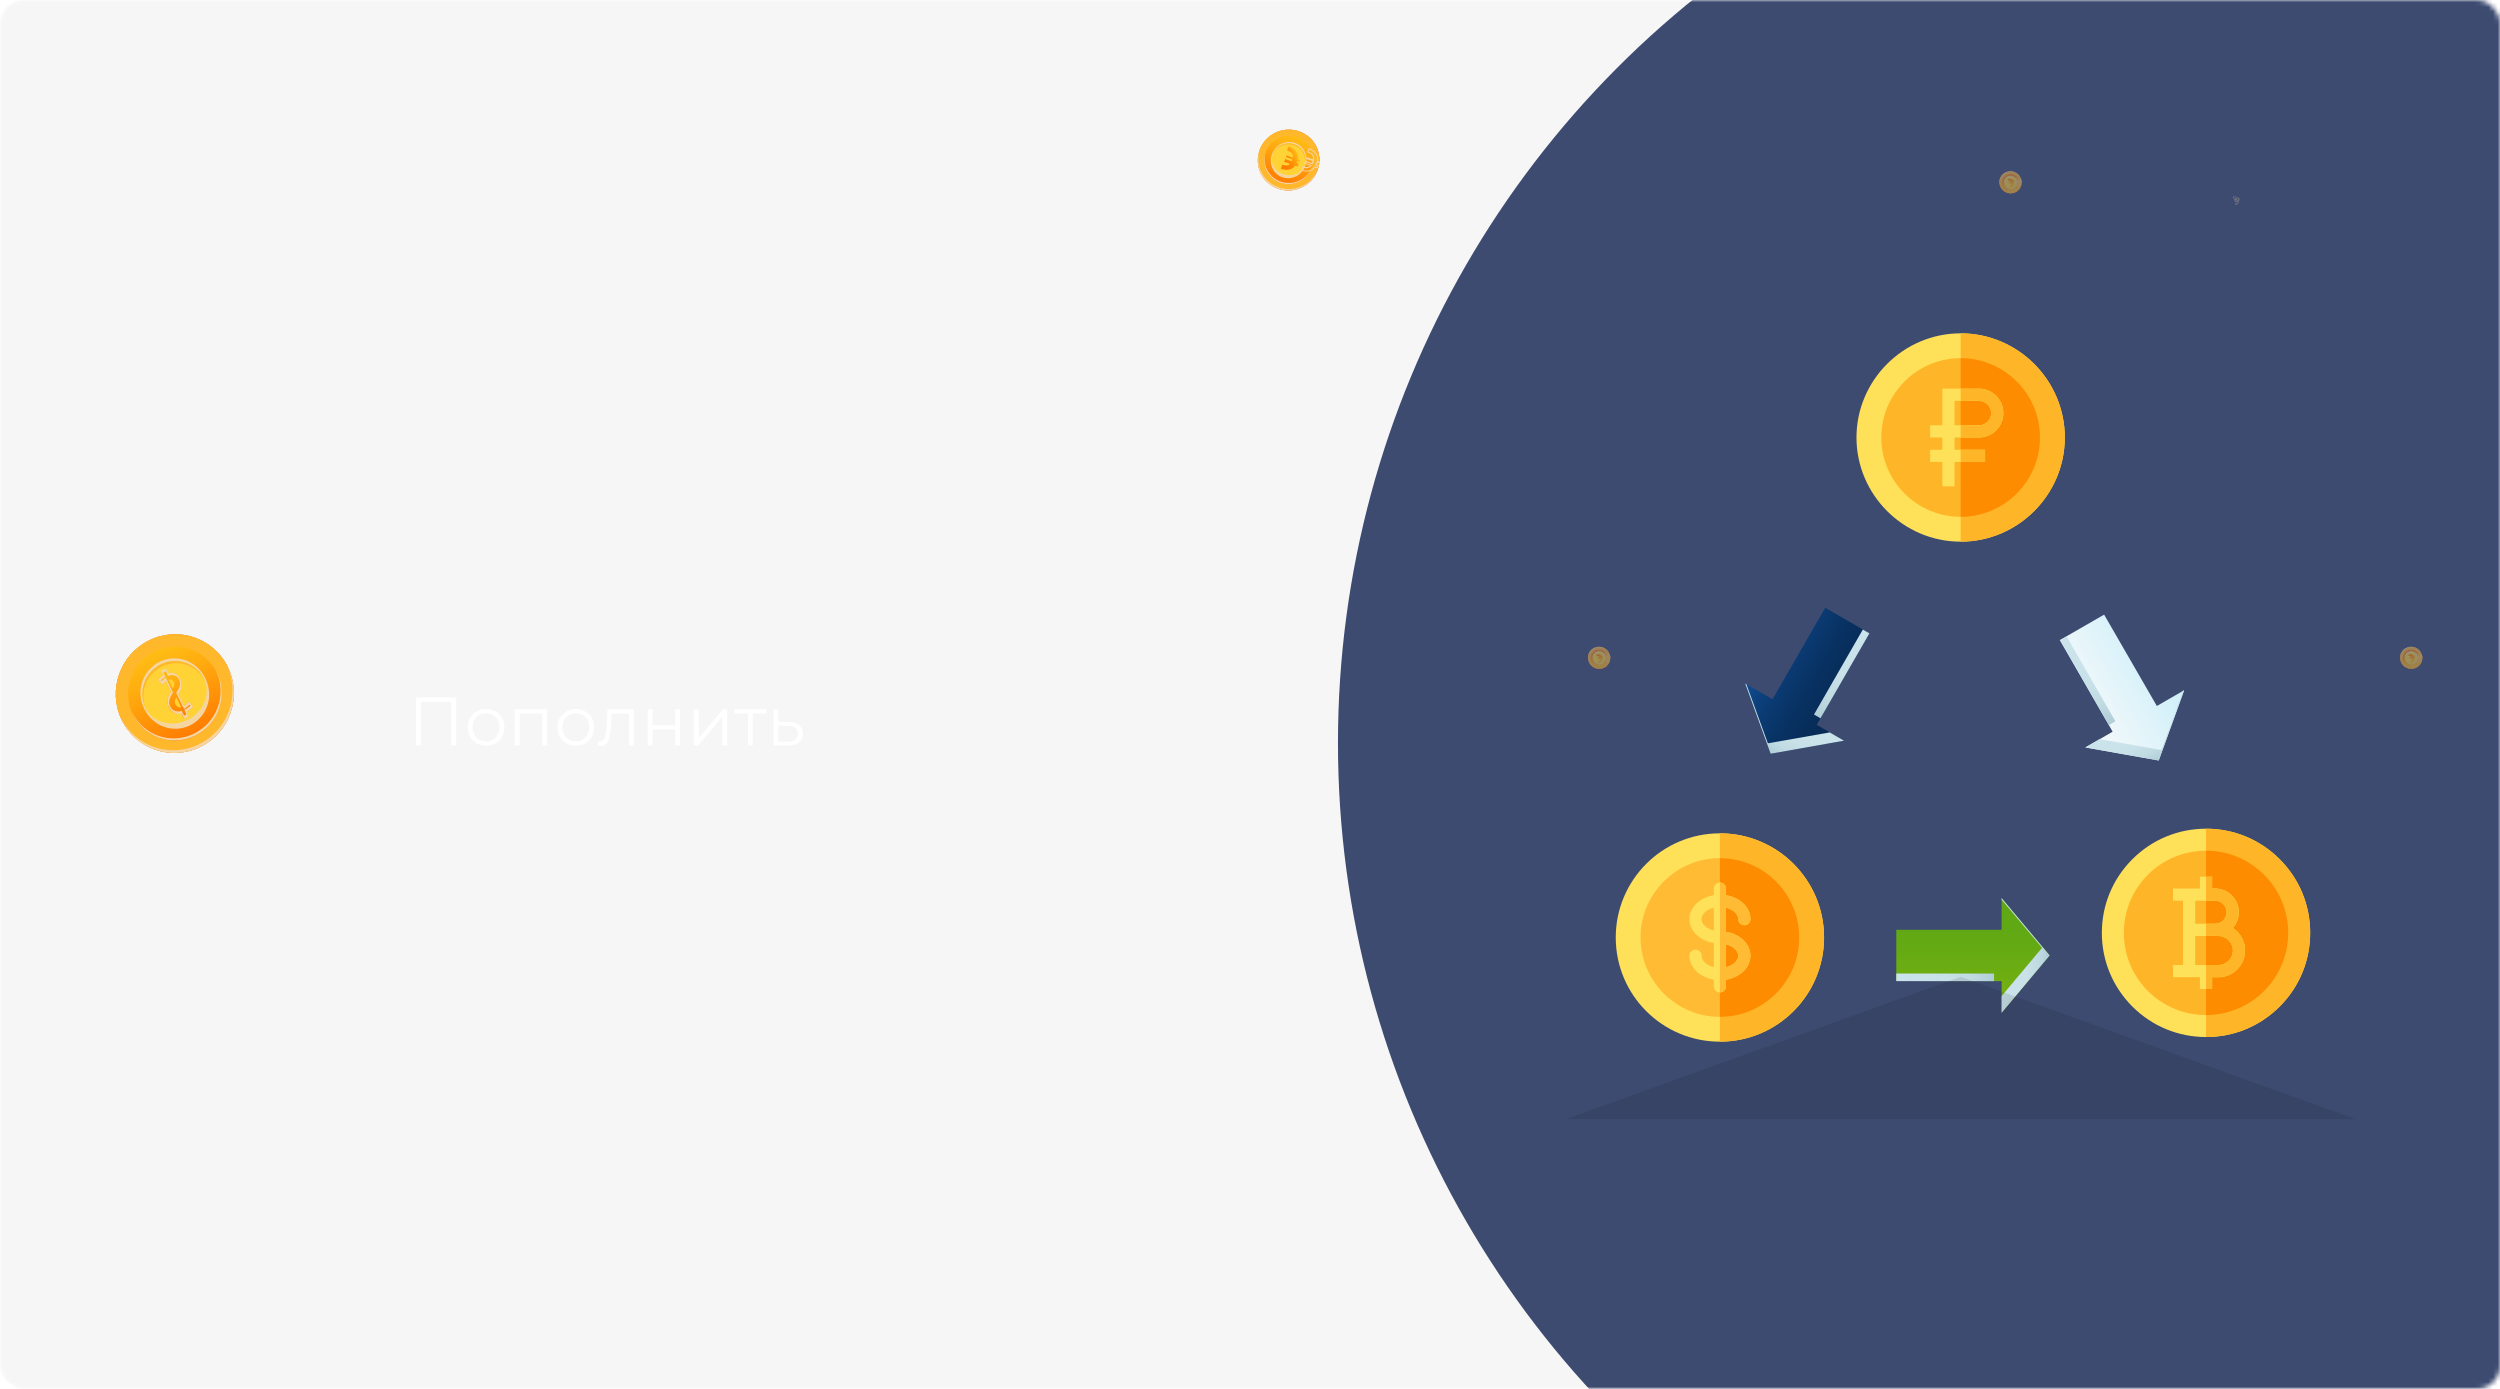 <svg width="540" height="300" viewBox="0 0 540 300" fill="none" xmlns="http://www.w3.org/2000/svg">
<mask id="mask0" mask-type="alpha" maskUnits="userSpaceOnUse" x="0" y="0" width="540" height="300">
<rect width="540" height="300" rx="5" fill="#F6F6F6"/>
</mask>
<g mask="url(#mask0)">
<rect width="540" height="300" rx="5" fill="#F6F6F6"/>
<g filter="url(#filter0_f)">
<path d="M32.221 138.317C38.565 135.186 46.193 137.835 49.244 144.169C52.319 150.527 49.631 158.21 43.287 161.317C36.943 164.448 29.315 161.823 26.264 155.465C23.213 149.107 25.877 141.424 32.221 138.317Z" fill="url(#paint0_linear)"/>
<path d="M26.264 155.465C29.315 161.823 36.943 164.448 43.287 161.317C49.631 158.21 52.319 150.552 49.244 144.169C46.193 137.835 38.565 135.186 32.221 138.317C25.877 141.424 23.213 149.107 26.264 155.465Z" fill="#FFB82B"/>
<path d="M43.02 160.739C49.268 157.681 51.931 150.215 49.098 143.905C49.147 144.001 49.219 144.073 49.244 144.17C52.319 150.528 49.631 158.21 43.287 161.317C36.943 164.448 29.315 161.823 26.264 155.465C26.216 155.369 26.191 155.248 26.143 155.152C29.291 161.317 36.773 163.822 43.02 160.739Z" fill="#F5D5A4"/>
<path d="M32.535 138.991C26.312 142.05 23.673 149.492 26.433 155.754C26.385 155.657 26.312 155.561 26.264 155.465C23.213 149.131 25.877 141.448 32.221 138.317C38.565 135.186 46.192 137.835 49.243 144.169C49.316 144.29 49.34 144.434 49.389 144.555C46.265 138.437 38.783 135.909 32.535 138.991Z" fill="#FFB82B"/>
<path d="M28.662 154.285C31.083 159.318 37.137 161.389 42.149 158.933C47.186 156.452 49.292 150.383 46.871 145.349C44.45 140.316 38.42 138.245 33.383 140.725C28.347 143.182 26.24 149.251 28.662 154.285Z" fill="url(#paint1_linear)"/>
<path d="M41.93 158.451C46.87 156.019 49.001 150.094 46.749 145.109C46.797 145.181 46.846 145.253 46.894 145.326C49.316 150.359 47.209 156.428 42.172 158.885C37.136 161.365 31.107 159.294 28.685 154.237C28.661 154.164 28.637 154.092 28.612 153.996C31.082 158.909 36.966 160.884 41.93 158.451Z" fill="#F5D5A4"/>
<path d="M41.06 156.669C43.481 155.465 45.08 153.008 45.176 150.262C45.225 149.01 44.934 147.734 44.377 146.554C42.561 142.772 38.251 141.159 34.571 142.893C30.745 144.771 29.292 149.227 31.132 153.056C32.948 156.837 37.258 158.451 40.963 156.717L41.06 156.669Z" fill="#F5D5A4"/>
<path d="M31.424 152.936C33.119 156.452 37.308 157.873 40.819 156.163C44.306 154.453 45.807 150.239 44.112 146.722C42.441 143.23 38.228 141.785 34.717 143.495C31.23 145.205 29.753 149.42 31.424 152.936Z" fill="#FFD336"/>
<path d="M31.615 153.225C31.615 153.225 31.615 153.201 31.59 153.201C33.213 156.115 37.111 157.15 40.501 155.513C43.867 153.875 45.465 150.166 44.23 147.059V147.083C45.659 150.503 44.182 154.501 40.816 156.163C37.426 157.801 33.382 156.5 31.615 153.225Z" fill="#F5D5A4"/>
<path d="M34.956 143.977C31.542 145.663 30.089 149.709 31.566 153.153C31.518 153.081 31.47 153.008 31.445 152.936C29.774 149.444 31.252 145.205 34.738 143.495C38.225 141.785 42.439 143.23 44.134 146.722C44.182 146.819 44.206 146.915 44.23 146.987C42.439 143.64 38.371 142.291 34.956 143.977Z" fill="#FFB82B"/>
<path d="M40.331 153.707C40.694 153.49 40.984 153.297 41.202 153.105C41.445 152.912 41.59 152.719 41.711 152.551L40.718 151.491C40.645 151.636 40.524 151.804 40.355 151.973C40.185 152.141 39.968 152.31 39.725 152.454L38.515 149.95C38.66 149.733 38.781 149.516 38.902 149.275C39.023 149.034 39.12 148.794 39.193 148.529C39.265 148.264 39.265 147.999 39.241 147.686C39.217 147.397 39.12 147.084 38.95 146.722C38.66 146.12 38.297 145.735 37.837 145.518C37.377 145.301 36.868 145.277 36.335 145.398L35.827 144.338L34.737 144.868L35.221 145.88C34.979 146.024 34.761 146.193 34.568 146.361C34.374 146.506 34.229 146.674 34.083 146.867L35.052 147.878C35.125 147.758 35.221 147.638 35.367 147.517C35.488 147.397 35.657 147.276 35.827 147.156L36.916 149.42C36.771 149.637 36.65 149.853 36.505 150.118C36.384 150.359 36.287 150.6 36.214 150.865C36.142 151.13 36.142 151.419 36.142 151.708C36.166 151.997 36.239 152.31 36.408 152.647C36.723 153.297 37.11 153.755 37.594 153.972C38.079 154.213 38.611 154.285 39.168 154.14L39.677 155.224L40.767 154.694L40.331 153.707ZM36.432 146.843C36.723 146.747 36.965 146.747 37.134 146.867C37.304 146.963 37.449 147.132 37.546 147.3C37.667 147.541 37.691 147.782 37.643 148.023C37.57 148.24 37.473 148.481 37.352 148.745L36.432 146.843ZM39.12 152.743C38.854 152.816 38.611 152.816 38.394 152.671C38.2 152.551 38.03 152.358 37.885 152.093C37.764 151.828 37.716 151.587 37.788 151.347C37.861 151.106 37.934 150.865 38.103 150.624L39.12 152.743Z" fill="url(#paint2_linear)"/>
<path d="M36.167 151.708C36.143 151.419 36.167 151.13 36.24 150.865C36.288 150.576 36.409 150.335 36.53 150.119C36.651 149.878 36.772 149.637 36.942 149.42L35.852 147.156C35.683 147.277 35.513 147.397 35.392 147.517C35.247 147.638 35.15 147.782 35.077 147.879L34.109 146.867C34.254 146.699 34.424 146.53 34.593 146.361C34.763 146.193 34.98 146.048 35.247 145.88L34.763 144.868L35.852 144.338L36.361 145.398C36.893 145.278 37.402 145.302 37.862 145.518C38.322 145.735 38.685 146.121 38.976 146.723C39.145 147.084 39.242 147.397 39.267 147.686C39.291 147.975 39.267 148.264 39.218 148.529C39.145 148.794 39.073 149.035 38.928 149.276C38.806 149.492 38.661 149.733 38.54 149.95L39.751 152.455C40.017 152.286 40.211 152.142 40.38 151.973C40.55 151.804 40.671 151.66 40.743 151.491L41.736 152.551C41.639 152.72 41.47 152.912 41.228 153.105C40.986 153.298 40.695 153.49 40.356 153.707L40.84 154.719L39.751 155.248L39.242 154.165C38.685 154.285 38.128 154.237 37.668 153.996C37.184 153.755 36.797 153.322 36.482 152.671C36.264 152.31 36.191 152.021 36.167 151.708ZM37.571 153.466C38.007 153.683 38.492 153.731 39 153.611L39.267 153.562L39.751 154.574L40.283 154.309L39.823 153.322L40.09 153.177C40.429 152.984 40.719 152.792 40.937 152.599C41.01 152.527 41.083 152.479 41.131 152.406L40.913 152.19C40.84 152.286 40.768 152.358 40.671 152.455C40.477 152.623 40.283 152.792 40.017 152.96L39.727 153.129L38.056 149.661C38.056 149.661 38.443 149.035 38.564 148.818C38.685 148.577 38.782 148.36 38.831 148.12C38.879 147.903 38.903 147.686 38.879 147.469C38.879 147.277 38.806 147.084 38.685 146.819C38.492 146.41 38.249 146.145 37.91 146C37.499 145.807 37.063 145.783 36.554 145.904L36.288 145.976L35.804 144.989L35.271 145.254L35.755 146.241L35.489 146.386C35.247 146.53 35.029 146.675 34.859 146.819C34.811 146.867 34.763 146.915 34.69 146.964L34.859 147.132C34.908 147.084 34.98 147.012 35.053 146.939C35.174 146.819 35.344 146.699 35.537 146.554L35.804 146.361L37.378 149.613L37.232 149.829C37.087 150.022 36.966 150.263 36.845 150.504C36.724 150.769 36.627 150.961 36.603 151.178C36.554 151.395 36.53 151.636 36.53 151.877C36.554 152.069 36.603 152.262 36.7 152.455C36.942 152.984 37.208 153.298 37.571 153.466Z" fill="#F5D5A4"/>
</g>
<g filter="url(#filter1_f)">
<path d="M280.469 28.326C283.959 29.453 285.817 33.164 284.653 36.605C283.475 40.061 279.698 41.954 276.224 40.812C272.734 39.685 270.861 35.989 272.039 32.533C273.202 29.092 276.979 27.199 280.469 28.326Z" fill="url(#paint3_linear)"/>
<path d="M272.023 32.533C270.845 35.989 272.733 39.7 276.208 40.812C279.682 41.939 283.459 40.061 284.637 36.605C285.801 33.164 283.927 29.438 280.453 28.326C276.978 27.199 273.201 29.092 272.023 32.533Z" fill="#FFB82B"/>
<path d="M276.329 40.511C279.759 41.623 283.445 39.805 284.684 36.454C284.668 36.499 284.668 36.56 284.653 36.605C283.475 40.061 279.698 41.954 276.224 40.812C272.734 39.685 270.861 35.989 272.039 32.533C272.054 32.473 272.084 32.428 272.114 32.382C271.027 35.793 272.9 39.4 276.329 40.511Z" fill="#F5D5A4"/>
<path d="M280.332 28.686C276.918 27.589 273.232 29.392 271.993 32.713C272.008 32.653 272.008 32.593 272.023 32.548C273.202 29.107 276.963 27.214 280.453 28.341C283.943 29.468 285.801 33.179 284.638 36.62C284.608 36.68 284.577 36.74 284.547 36.815C285.62 33.404 283.762 29.783 280.332 28.686Z" fill="#FFB82B"/>
<path d="M273.352 32.953C272.416 35.688 273.911 38.633 276.676 39.52C279.441 40.406 282.432 38.919 283.353 36.184C284.29 33.449 282.794 30.519 280.03 29.633C277.265 28.731 274.274 30.219 273.352 32.953Z" fill="url(#paint4_linear)"/>
<path d="M276.752 39.264C279.471 40.136 282.402 38.709 283.369 36.049C283.354 36.094 283.354 36.139 283.339 36.184C282.417 38.919 279.426 40.406 276.662 39.52C273.897 38.633 272.416 35.703 273.338 32.954C273.353 32.909 273.383 32.879 273.383 32.833C272.567 35.538 274.033 38.393 276.752 39.264Z" fill="#F5D5A4"/>
<path d="M277.069 38.303C278.413 38.738 279.878 38.393 280.921 37.401C281.389 36.95 281.752 36.379 281.978 35.748C282.673 33.69 281.661 31.541 279.682 30.865C277.582 30.189 275.422 31.316 274.712 33.404C274.017 35.463 275.029 37.611 277.023 38.288L277.069 38.303Z" fill="#F5D5A4"/>
<path d="M274.864 33.449C274.214 35.358 275.257 37.386 277.175 38.017C279.094 38.633 281.179 37.596 281.828 35.703C282.478 33.81 281.435 31.752 279.517 31.135C277.583 30.504 275.498 31.541 274.864 33.449Z" fill="#FFD336"/>
<path d="M274.819 33.63V33.615C274.365 35.283 275.438 37.071 277.281 37.672C279.124 38.273 281.058 37.476 281.723 35.869V35.884C280.998 37.672 279.018 38.618 277.16 38.017C275.317 37.416 274.29 35.478 274.819 33.63Z" fill="#F5D5A4"/>
<path d="M279.411 31.391C277.537 30.79 275.528 31.767 274.818 33.57C274.833 33.525 274.833 33.495 274.848 33.45C275.498 31.556 277.567 30.52 279.501 31.136C281.42 31.752 282.462 33.81 281.813 35.703C281.797 35.748 281.767 35.794 281.752 35.839C282.311 33.96 281.299 31.992 279.411 31.391Z" fill="#FFB82B"/>
<path d="M278.021 32.518L278.323 31.631C279.819 32.142 280.559 33.104 280.348 34.411L280.801 34.561L280.665 34.952L280.242 34.817C280.227 34.877 280.212 34.937 280.196 34.982C280.166 35.072 280.136 35.147 280.106 35.222L280.529 35.358L280.317 35.974L279.773 35.793C279.094 36.695 277.961 36.905 276.661 36.455L276.964 35.568C277.734 35.824 278.278 35.778 278.656 35.403L277.387 34.967L277.598 34.351L279.018 34.832C279.048 34.757 279.079 34.681 279.124 34.591C279.139 34.531 279.169 34.471 279.184 34.426L277.749 33.93L277.87 33.555L279.26 34.035C279.366 33.284 279.003 32.848 278.021 32.518Z" fill="url(#paint5_linear)"/>
<path d="M282.359 32.886L282.661 32C284.157 32.511 284.897 33.472 284.685 34.78L285.139 34.93L285.003 35.321L284.58 35.185C284.565 35.246 284.549 35.306 284.534 35.351C284.504 35.441 284.474 35.516 284.444 35.591L284.867 35.726L284.655 36.342L284.111 36.162C283.432 37.064 282.299 37.274 280.999 36.823L281.301 35.937C282.072 36.192 282.616 36.147 282.993 35.772L281.724 35.336L281.936 34.72L283.356 35.2C283.386 35.125 283.416 35.05 283.462 34.96C283.477 34.9 283.507 34.84 283.522 34.795L282.087 34.299L282.208 33.923L283.598 34.404C283.703 33.653 283.341 33.217 282.359 32.886ZM283.824 34.434L283.794 34.705H283.779C283.779 34.705 283.688 35.005 283.673 35.065C283.643 35.14 283.613 35.215 283.583 35.291L283.507 35.471L283.296 35.441L282.072 35.02L281.996 35.215L283.401 35.696L283.145 35.952C282.737 36.358 282.193 36.448 281.437 36.237L281.271 36.703C282.419 37.034 283.356 36.808 283.93 36.042L284.036 35.922L284.519 36.087L284.58 35.877L284.142 35.726L284.232 35.501C284.262 35.426 284.293 35.351 284.323 35.276L284.414 34.945L284.534 34.96L284.429 34.93L284.474 34.735C284.701 33.352 283.734 32.646 282.797 32.285L282.631 32.751C283.568 33.127 283.93 33.623 283.824 34.434Z" fill="#F5D5A4"/>
<path d="M412.359 21.887L412.661 21C414.157 21.511 414.897 22.473 414.685 23.78L415.139 23.93L415.003 24.321L414.58 24.186C414.565 24.246 414.549 24.306 414.534 24.351C414.504 24.441 414.474 24.516 414.444 24.591L414.867 24.726L414.655 25.342L414.111 25.162C413.432 26.064 412.299 26.274 410.999 25.823L411.301 24.937C412.072 25.192 412.616 25.147 412.993 24.771L411.724 24.336L411.936 23.72L413.356 24.201C413.386 24.125 413.416 24.05 413.462 23.96C413.477 23.9 413.507 23.84 413.522 23.795L412.087 23.299L412.208 22.923L413.598 23.404C413.703 22.653 413.341 22.217 412.359 21.887ZM413.824 23.434L413.794 23.705H413.779C413.779 23.705 413.688 24.005 413.673 24.065C413.643 24.14 413.613 24.215 413.583 24.291L413.507 24.471L413.296 24.441L412.072 24.02L411.996 24.215L413.401 24.696L413.145 24.952C412.737 25.358 412.193 25.448 411.437 25.237L411.271 25.703C412.419 26.034 413.356 25.808 413.93 25.042L414.036 24.922L414.519 25.087L414.58 24.877L414.142 24.726L414.232 24.501C414.262 24.426 414.293 24.351 414.323 24.276L414.414 23.945L414.534 23.96L414.429 23.93L414.474 23.735C414.701 22.352 413.734 21.646 412.797 21.285L412.631 21.751C413.568 22.127 413.93 22.623 413.824 23.434Z" fill="#F5D5A4"/>
</g>
<path d="M98.542 150.637V161H97.461V151.584H90.902V161H89.822V150.637H98.542ZM105 161.074C104.249 161.074 103.573 160.906 102.971 160.571C102.369 160.225 101.895 159.751 101.55 159.149C101.205 158.547 101.032 157.866 101.032 157.106C101.032 156.346 101.205 155.665 101.55 155.063C101.895 154.461 102.369 153.992 102.971 153.657C103.573 153.321 104.249 153.153 105 153.153C105.75 153.153 106.426 153.321 107.028 153.657C107.63 153.992 108.099 154.461 108.434 155.063C108.78 155.665 108.952 156.346 108.952 157.106C108.952 157.866 108.78 158.547 108.434 159.149C108.099 159.751 107.63 160.225 107.028 160.571C106.426 160.906 105.75 161.074 105 161.074ZM105 160.141C105.552 160.141 106.046 160.018 106.48 159.771C106.924 159.515 107.27 159.154 107.516 158.69C107.763 158.227 107.886 157.699 107.886 157.106C107.886 156.514 107.763 155.986 107.516 155.522C107.27 155.058 106.924 154.703 106.48 154.456C106.046 154.2 105.552 154.071 105 154.071C104.447 154.071 103.948 154.2 103.504 154.456C103.07 154.703 102.725 155.058 102.468 155.522C102.221 155.986 102.098 156.514 102.098 157.106C102.098 157.699 102.221 158.227 102.468 158.69C102.725 159.154 103.07 159.515 103.504 159.771C103.948 160.018 104.447 160.141 105 160.141ZM118.187 153.213V161H117.136V154.145H112.25V161H111.199V153.213H118.187ZM124.387 161.074C123.637 161.074 122.961 160.906 122.359 160.571C121.757 160.225 121.283 159.751 120.938 159.149C120.592 158.547 120.42 157.866 120.42 157.106C120.42 156.346 120.592 155.665 120.938 155.063C121.283 154.461 121.757 153.992 122.359 153.657C122.961 153.321 123.637 153.153 124.387 153.153C125.138 153.153 125.814 153.321 126.416 153.657C127.018 153.992 127.487 154.461 127.822 155.063C128.168 155.665 128.34 156.346 128.34 157.106C128.34 157.866 128.168 158.547 127.822 159.149C127.487 159.751 127.018 160.225 126.416 160.571C125.814 160.906 125.138 161.074 124.387 161.074ZM124.387 160.141C124.94 160.141 125.434 160.018 125.868 159.771C126.312 159.515 126.658 159.154 126.904 158.69C127.151 158.227 127.274 157.699 127.274 157.106C127.274 156.514 127.151 155.986 126.904 155.522C126.658 155.058 126.312 154.703 125.868 154.456C125.434 154.2 124.94 154.071 124.387 154.071C123.835 154.071 123.336 154.2 122.892 154.456C122.458 154.703 122.112 155.058 121.856 155.522C121.609 155.986 121.486 156.514 121.486 157.106C121.486 157.699 121.609 158.227 121.856 158.69C122.112 159.154 122.458 159.515 122.892 159.771C123.336 160.018 123.835 160.141 124.387 160.141ZM136.91 153.213V161H135.858V154.145H132.128L132.024 156.07C131.945 157.689 131.757 158.932 131.461 159.801C131.165 160.669 130.637 161.104 129.877 161.104C129.67 161.104 129.418 161.064 129.122 160.985L129.196 160.082C129.374 160.122 129.497 160.141 129.566 160.141C129.971 160.141 130.277 159.954 130.484 159.579C130.692 159.204 130.83 158.74 130.899 158.187C130.968 157.634 131.027 156.904 131.076 155.996L131.21 153.213H136.91ZM139.898 153.213H140.949V156.662H145.849V153.213H146.9V161H145.849V157.565H140.949V161H139.898V153.213ZM149.888 153.213H150.939V159.401L156.136 153.213H157.068V161H156.017V154.812L150.836 161H149.888V153.213ZM165.559 154.145H162.612V161H161.561V154.145H158.615V153.213H165.559V154.145ZM170.424 155.966C171.401 155.976 172.142 156.193 172.645 156.618C173.158 157.042 173.415 157.654 173.415 158.454C173.415 159.283 173.139 159.919 172.586 160.363C172.043 160.808 171.253 161.025 170.217 161.015L167.078 161V153.213H168.13V155.937L170.424 155.966ZM170.158 160.215C170.878 160.225 171.421 160.082 171.786 159.786C172.161 159.48 172.349 159.036 172.349 158.454C172.349 157.881 172.166 157.457 171.801 157.18C171.436 156.904 170.888 156.761 170.158 156.751L168.13 156.721V160.186L170.158 160.215Z" fill="white"/>
<circle cx="495.5" cy="160.5" r="206.5" fill="#3D4B71"/>
<g opacity="0.5">
<g filter="url(#filter2_f)">
<path d="M435.043 41.64C436.307 41.233 436.979 39.889 436.558 38.644C436.132 37.393 434.765 36.707 433.507 37.121C432.244 37.529 431.565 38.867 431.992 40.117C432.413 41.363 433.78 42.048 435.043 41.64Z" fill="url(#paint6_linear)"/>
<path d="M431.987 40.117C431.56 38.867 432.244 37.523 433.501 37.121C434.759 36.713 436.126 37.393 436.553 38.644C436.974 39.889 436.296 41.238 435.038 41.64C433.78 42.048 432.413 41.363 431.987 40.117Z" fill="#FFB82B"/>
<path d="M433.546 37.229C434.788 36.827 436.122 37.485 436.57 38.698C436.565 38.681 436.565 38.66 436.559 38.643C436.133 37.392 434.766 36.707 433.508 37.12C432.245 37.528 431.567 38.866 431.993 40.117C431.999 40.139 432.01 40.155 432.021 40.172C431.627 38.937 432.305 37.632 433.546 37.229Z" fill="#F5D5A4"/>
<path d="M434.994 41.51C433.758 41.907 432.424 41.254 431.975 40.052C431.981 40.074 431.981 40.096 431.986 40.112C432.413 41.358 433.774 42.043 435.038 41.635C436.301 41.227 436.973 39.884 436.552 38.638C436.541 38.617 436.53 38.595 436.519 38.568C436.908 39.802 436.235 41.113 434.994 41.51Z" fill="#FFB82B"/>
<path d="M432.468 39.965C432.129 38.975 432.671 37.909 433.671 37.588C434.672 37.267 435.755 37.806 436.088 38.796C436.427 39.786 435.886 40.846 434.885 41.167C433.885 41.493 432.802 40.955 432.468 39.965Z" fill="url(#paint7_linear)"/>
<path d="M433.699 37.681C434.683 37.365 435.744 37.882 436.094 38.845C436.088 38.828 436.088 38.812 436.083 38.796C435.749 37.806 434.666 37.267 433.666 37.588C432.665 37.909 432.129 38.97 432.463 39.965C432.468 39.981 432.479 39.992 432.479 40.009C432.184 39.03 432.714 37.996 433.699 37.681Z" fill="#F5D5A4"/>
<path d="M433.813 38.029C434.3 37.871 434.831 37.996 435.208 38.355C435.377 38.518 435.509 38.725 435.591 38.953C435.842 39.699 435.476 40.476 434.759 40.721C433.999 40.966 433.217 40.558 432.96 39.802C432.709 39.057 433.075 38.279 433.797 38.034L433.813 38.029Z" fill="#F5D5A4"/>
<path d="M433.015 39.786C432.779 39.095 433.157 38.361 433.851 38.132C434.546 37.909 435.3 38.285 435.536 38.97C435.771 39.655 435.393 40.4 434.699 40.623C433.999 40.852 433.244 40.476 433.015 39.786Z" fill="#FFD336"/>
<path d="M432.999 39.72V39.726C432.835 39.122 433.223 38.475 433.89 38.257C434.557 38.04 435.257 38.328 435.498 38.91V38.904C435.236 38.257 434.519 37.915 433.847 38.132C433.179 38.35 432.808 39.051 432.999 39.72Z" fill="#F5D5A4"/>
<path d="M434.66 40.531C433.982 40.748 433.255 40.395 432.998 39.742C433.003 39.758 433.003 39.769 433.009 39.786C433.244 40.471 433.993 40.846 434.693 40.623C435.387 40.4 435.765 39.655 435.53 38.97C435.524 38.953 435.513 38.937 435.508 38.921C435.71 39.601 435.344 40.313 434.66 40.531Z" fill="#FFB82B"/>
<path d="M434.158 40.123L434.267 40.444C434.809 40.259 435.077 39.911 435 39.438L435.164 39.383L435.115 39.242L434.962 39.291C434.956 39.269 434.951 39.247 434.945 39.231C434.934 39.198 434.923 39.171 434.913 39.144L435.066 39.095L434.989 38.872L434.792 38.937C434.546 38.611 434.136 38.535 433.666 38.698L433.775 39.019C434.054 38.926 434.251 38.943 434.388 39.078L433.928 39.236L434.005 39.459L434.519 39.285C434.53 39.312 434.541 39.34 434.557 39.372C434.563 39.394 434.573 39.416 434.579 39.432L434.059 39.611L434.103 39.748L434.606 39.573C434.645 39.845 434.513 40.003 434.158 40.123Z" fill="url(#paint8_linear)"/>
<path d="M435.728 39.989L435.838 40.31C436.379 40.125 436.647 39.777 436.57 39.304L436.734 39.25L436.685 39.108L436.532 39.157C436.527 39.136 436.521 39.114 436.516 39.097C436.505 39.065 436.494 39.038 436.483 39.011L436.636 38.962L436.559 38.739L436.363 38.804C436.116 38.477 435.706 38.401 435.236 38.565L435.345 38.885C435.624 38.793 435.821 38.809 435.958 38.945L435.499 39.103L435.575 39.326L436.089 39.152C436.1 39.179 436.111 39.206 436.127 39.239C436.133 39.261 436.144 39.282 436.149 39.299L435.63 39.478L435.674 39.614L436.177 39.44C436.215 39.712 436.084 39.87 435.728 39.989ZM436.259 39.429L436.248 39.331H436.242C436.242 39.331 436.209 39.223 436.204 39.201C436.193 39.174 436.182 39.146 436.171 39.119L436.144 39.054L436.067 39.065L435.624 39.217L435.597 39.146L436.106 38.972L436.013 38.88C435.865 38.733 435.668 38.7 435.395 38.777L435.334 38.608C435.75 38.488 436.089 38.57 436.297 38.847L436.335 38.891L436.51 38.831L436.532 38.907L436.373 38.962L436.406 39.043C436.417 39.07 436.428 39.097 436.439 39.125L436.472 39.244L436.516 39.239L436.477 39.25L436.494 39.321C436.576 39.821 436.226 40.077 435.887 40.207L435.827 40.038C436.166 39.902 436.297 39.723 436.259 39.429Z" fill="#F5D5A4"/>
<path d="M482.785 43.971L482.894 44.292C483.436 44.107 483.704 43.759 483.627 43.286L483.791 43.231L483.742 43.09L483.589 43.139C483.583 43.117 483.578 43.095 483.572 43.079C483.561 43.046 483.55 43.019 483.539 42.992L483.693 42.943L483.616 42.72L483.419 42.785C483.173 42.459 482.763 42.383 482.293 42.546L482.402 42.867C482.681 42.775 482.878 42.791 483.015 42.927L482.555 43.084L482.632 43.307L483.146 43.133C483.157 43.161 483.168 43.188 483.184 43.221C483.189 43.242 483.2 43.264 483.206 43.28L482.686 43.46L482.73 43.596L483.233 43.422C483.272 43.694 483.14 43.851 482.785 43.971ZM483.315 43.411L483.304 43.313H483.299C483.299 43.313 483.266 43.204 483.261 43.182C483.25 43.155 483.239 43.128 483.228 43.101L483.2 43.035L483.124 43.046L482.681 43.199L482.654 43.128L483.162 42.954L483.069 42.861C482.922 42.715 482.725 42.682 482.451 42.758L482.391 42.59C482.807 42.47 483.146 42.551 483.354 42.829L483.392 42.872L483.567 42.812L483.589 42.889L483.43 42.943L483.463 43.025C483.474 43.052 483.485 43.079 483.496 43.106L483.529 43.226L483.572 43.221L483.534 43.231L483.55 43.302C483.632 43.802 483.282 44.058 482.943 44.189L482.883 44.02C483.222 43.884 483.354 43.705 483.315 43.411Z" fill="#F5D5A4"/>
</g>
<g filter="url(#filter3_f)">
<path d="M521.594 144.348C522.857 143.94 523.53 142.597 523.109 141.352C522.682 140.101 521.315 139.415 520.058 139.829C518.794 140.237 518.116 141.575 518.543 142.825C518.964 144.071 520.331 144.756 521.594 144.348Z" fill="url(#paint9_linear)"/>
<path d="M518.537 142.825C518.111 141.575 518.795 140.231 520.052 139.829C521.31 139.421 522.677 140.101 523.104 141.352C523.525 142.597 522.847 143.946 521.589 144.348C520.331 144.756 518.964 144.071 518.537 142.825Z" fill="#FFB82B"/>
<path d="M520.097 139.937C521.338 139.535 522.673 140.193 523.121 141.406C523.116 141.389 523.116 141.368 523.11 141.351C522.684 140.1 521.317 139.415 520.059 139.829C518.796 140.236 518.117 141.574 518.544 142.825C518.549 142.847 518.56 142.863 518.571 142.88C518.178 141.645 518.856 140.34 520.097 139.937Z" fill="#F5D5A4"/>
<path d="M521.545 144.218C520.309 144.615 518.974 143.962 518.526 142.76C518.531 142.782 518.531 142.804 518.537 142.82C518.963 144.066 520.325 144.751 521.588 144.343C522.852 143.935 523.524 142.592 523.103 141.346C523.092 141.324 523.081 141.303 523.07 141.275C523.459 142.51 522.786 143.821 521.545 144.218Z" fill="#FFB82B"/>
<path d="M519.019 142.673C518.68 141.683 519.221 140.617 520.222 140.296C521.223 139.975 522.306 140.514 522.639 141.504C522.978 142.494 522.437 143.554 521.436 143.875C520.435 144.201 519.353 143.663 519.019 142.673Z" fill="url(#paint10_linear)"/>
<path d="M520.249 140.389C521.234 140.073 522.295 140.59 522.645 141.553C522.639 141.536 522.639 141.52 522.634 141.504C522.3 140.514 521.217 139.975 520.217 140.296C519.216 140.617 518.68 141.678 519.014 142.673C519.019 142.689 519.03 142.7 519.03 142.717C518.735 141.738 519.265 140.704 520.249 140.389Z" fill="#F5D5A4"/>
<path d="M520.364 140.737C520.851 140.579 521.381 140.704 521.759 141.063C521.928 141.226 522.059 141.433 522.141 141.662C522.393 142.407 522.027 143.184 521.31 143.429C520.55 143.674 519.768 143.266 519.511 142.51C519.26 141.765 519.626 140.987 520.348 140.742L520.364 140.737Z" fill="#F5D5A4"/>
<path d="M519.565 142.494C519.33 141.803 519.708 141.069 520.402 140.84C521.097 140.617 521.851 140.993 522.086 141.678C522.321 142.363 521.944 143.108 521.25 143.331C520.55 143.56 519.795 143.185 519.565 142.494Z" fill="#FFD336"/>
<path d="M519.55 142.428V142.434C519.386 141.83 519.774 141.183 520.441 140.965C521.108 140.748 521.808 141.036 522.049 141.618V141.612C521.786 140.965 521.07 140.623 520.397 140.84C519.73 141.058 519.358 141.759 519.55 142.428Z" fill="#F5D5A4"/>
<path d="M521.211 143.239C520.533 143.456 519.806 143.103 519.549 142.45C519.554 142.466 519.554 142.477 519.559 142.494C519.795 143.179 520.544 143.554 521.244 143.331C521.938 143.108 522.316 142.363 522.08 141.678C522.075 141.662 522.064 141.645 522.059 141.629C522.261 142.309 521.895 143.021 521.211 143.239Z" fill="#FFB82B"/>
<path d="M520.709 142.831L520.818 143.152C521.359 142.967 521.627 142.619 521.551 142.145L521.715 142.091L521.666 141.95L521.513 141.999C521.507 141.977 521.502 141.955 521.496 141.939C521.485 141.906 521.474 141.879 521.463 141.852L521.616 141.803L521.54 141.58L521.343 141.645C521.097 141.319 520.687 141.243 520.216 141.406L520.326 141.727C520.605 141.634 520.802 141.65 520.938 141.786L520.479 141.944L520.556 142.167L521.07 141.993C521.081 142.02 521.091 142.048 521.108 142.08C521.113 142.102 521.124 142.124 521.13 142.14L520.61 142.319L520.654 142.455L521.157 142.281C521.195 142.553 521.064 142.711 520.709 142.831Z" fill="url(#paint11_linear)"/>
<path d="M522.279 142.697L522.388 143.018C522.93 142.833 523.198 142.485 523.121 142.012L523.285 141.958L523.236 141.816L523.083 141.865C523.077 141.844 523.072 141.822 523.066 141.805C523.055 141.773 523.045 141.746 523.034 141.718L523.187 141.67L523.11 141.447L522.913 141.512C522.667 141.185 522.257 141.109 521.787 141.272L521.896 141.593C522.175 141.501 522.372 141.517 522.509 141.653L522.049 141.811L522.126 142.034L522.64 141.86C522.651 141.887 522.662 141.914 522.678 141.947C522.684 141.969 522.695 141.99 522.7 142.007L522.181 142.186L522.224 142.322L522.727 142.148C522.766 142.42 522.634 142.578 522.279 142.697ZM522.809 142.137L522.798 142.039H522.793C522.793 142.039 522.76 141.931 522.755 141.909C522.744 141.882 522.733 141.854 522.722 141.827L522.695 141.762L522.618 141.773L522.175 141.925L522.148 141.854L522.656 141.68L522.563 141.588C522.416 141.441 522.219 141.408 521.945 141.485L521.885 141.316C522.301 141.196 522.64 141.278 522.848 141.555L522.886 141.599L523.061 141.539L523.083 141.615L522.924 141.67L522.957 141.751C522.968 141.778 522.979 141.805 522.99 141.833L523.023 141.952L523.066 141.947L523.028 141.958L523.045 142.028C523.127 142.529 522.777 142.784 522.438 142.915L522.377 142.746C522.716 142.61 522.848 142.431 522.809 142.137Z" fill="#F5D5A4"/>
</g>
<g filter="url(#filter4_f)">
<path d="M346.184 144.348C347.447 143.94 348.12 142.597 347.699 141.352C347.272 140.101 345.905 139.415 344.647 139.829C343.384 140.237 342.706 141.575 343.133 142.825C343.554 144.071 344.921 144.756 346.184 144.348Z" fill="url(#paint12_linear)"/>
<path d="M343.127 142.825C342.701 141.575 343.384 140.231 344.642 139.829C345.9 139.421 347.267 140.101 347.693 141.352C348.115 142.597 347.436 143.946 346.179 144.348C344.921 144.756 343.554 144.071 343.127 142.825Z" fill="#FFB82B"/>
<path d="M344.687 139.937C345.928 139.535 347.263 140.193 347.711 141.406C347.705 141.389 347.705 141.368 347.7 141.351C347.273 140.1 345.906 139.415 344.649 139.829C343.385 140.236 342.707 141.574 343.134 142.825C343.139 142.847 343.15 142.863 343.161 142.88C342.767 141.645 343.446 140.34 344.687 139.937Z" fill="#F5D5A4"/>
<path d="M346.134 144.218C344.899 144.615 343.564 143.962 343.116 142.76C343.121 142.782 343.121 142.804 343.127 142.82C343.553 144.066 344.915 144.751 346.178 144.343C347.441 143.935 348.114 142.592 347.693 141.346C347.682 141.324 347.671 141.303 347.66 141.275C348.048 142.51 347.376 143.821 346.134 144.218Z" fill="#FFB82B"/>
<path d="M343.609 142.673C343.27 141.683 343.811 140.617 344.812 140.296C345.813 139.975 346.895 140.514 347.229 141.504C347.568 142.494 347.027 143.554 346.026 143.875C345.025 144.201 343.942 143.663 343.609 142.673Z" fill="url(#paint13_linear)"/>
<path d="M344.839 140.389C345.824 140.073 346.884 140.59 347.234 141.553C347.229 141.536 347.229 141.52 347.223 141.504C346.89 140.514 345.807 139.975 344.806 140.296C343.806 140.617 343.27 141.678 343.603 142.673C343.609 142.689 343.62 142.7 343.62 142.717C343.324 141.738 343.855 140.704 344.839 140.389Z" fill="#F5D5A4"/>
<path d="M344.954 140.737C345.441 140.579 345.971 140.704 346.349 141.063C346.518 141.226 346.649 141.433 346.731 141.662C346.983 142.407 346.616 143.184 345.9 143.429C345.14 143.674 344.358 143.266 344.101 142.51C343.849 141.765 344.216 140.987 344.938 140.742L344.954 140.737Z" fill="#F5D5A4"/>
<path d="M344.155 142.494C343.92 141.803 344.297 141.069 344.992 140.84C345.686 140.617 346.441 140.993 346.676 141.678C346.911 142.363 346.534 143.108 345.839 143.331C345.14 143.56 344.385 143.185 344.155 142.494Z" fill="#FFD336"/>
<path d="M344.14 142.428V142.434C343.976 141.83 344.364 141.183 345.031 140.965C345.698 140.748 346.398 141.036 346.639 141.618V141.612C346.376 140.965 345.66 140.623 344.987 140.84C344.32 141.058 343.948 141.759 344.14 142.428Z" fill="#F5D5A4"/>
<path d="M345.801 143.239C345.123 143.456 344.395 143.103 344.138 142.45C344.144 142.466 344.144 142.477 344.149 142.494C344.384 143.179 345.134 143.554 345.834 143.331C346.528 143.108 346.905 142.363 346.67 141.678C346.665 141.662 346.654 141.645 346.648 141.629C346.851 142.309 346.484 143.021 345.801 143.239Z" fill="#FFB82B"/>
<path d="M345.298 142.831L345.408 143.152C345.949 142.967 346.217 142.619 346.141 142.145L346.305 142.091L346.255 141.95L346.102 141.999C346.097 141.977 346.091 141.955 346.086 141.939C346.075 141.906 346.064 141.879 346.053 141.852L346.206 141.803L346.13 141.58L345.933 141.645C345.687 141.319 345.277 141.243 344.806 141.406L344.916 141.727C345.195 141.634 345.391 141.65 345.528 141.786L345.069 141.944L345.145 142.167L345.659 141.993C345.67 142.02 345.681 142.048 345.698 142.08C345.703 142.102 345.714 142.124 345.72 142.14L345.2 142.319L345.244 142.455L345.747 142.281C345.785 142.553 345.654 142.711 345.298 142.831Z" fill="url(#paint14_linear)"/>
<path d="M346.869 142.697L346.978 143.018C347.52 142.833 347.788 142.485 347.711 142.012L347.875 141.958L347.826 141.816L347.673 141.865C347.667 141.844 347.662 141.822 347.656 141.805C347.645 141.773 347.634 141.746 347.623 141.718L347.777 141.67L347.7 141.447L347.503 141.512C347.257 141.185 346.847 141.109 346.377 141.272L346.486 141.593C346.765 141.501 346.962 141.517 347.098 141.653L346.639 141.811L346.716 142.034L347.23 141.86C347.241 141.887 347.252 141.914 347.268 141.947C347.273 141.969 347.284 141.99 347.29 142.007L346.77 142.186L346.814 142.322L347.317 142.148C347.356 142.42 347.224 142.578 346.869 142.697ZM347.399 142.137L347.388 142.039H347.383C347.383 142.039 347.35 141.931 347.345 141.909C347.334 141.882 347.323 141.854 347.312 141.827L347.284 141.762L347.208 141.773L346.765 141.925L346.738 141.854L347.246 141.68L347.153 141.588C347.006 141.441 346.809 141.408 346.535 141.485L346.475 141.316C346.891 141.196 347.23 141.278 347.438 141.555L347.476 141.599L347.651 141.539L347.673 141.615L347.514 141.67L347.547 141.751C347.558 141.778 347.569 141.805 347.58 141.833L347.613 141.952L347.656 141.947L347.618 141.958L347.634 142.028C347.716 142.529 347.366 142.784 347.027 142.915L346.967 142.746C347.306 142.61 347.438 142.431 347.399 142.137Z" fill="#F5D5A4"/>
<path d="M393.925 146.679L394.035 147C394.576 146.815 394.844 146.467 394.768 145.994L394.932 145.939L394.882 145.798L394.729 145.847C394.724 145.825 394.718 145.803 394.713 145.787C394.702 145.755 394.691 145.727 394.68 145.7L394.833 145.651L394.757 145.428L394.56 145.493C394.314 145.167 393.904 145.091 393.433 145.254L393.543 145.575C393.822 145.483 394.018 145.499 394.155 145.635L393.696 145.793L393.772 146.016L394.286 145.842C394.297 145.869 394.308 145.896 394.325 145.929C394.33 145.95 394.341 145.972 394.347 145.988L393.827 146.168L393.871 146.304L394.374 146.13C394.412 146.402 394.281 146.56 393.925 146.679ZM394.456 146.119L394.445 146.021H394.439C394.439 146.021 394.407 145.912 394.401 145.891C394.39 145.863 394.379 145.836 394.368 145.809L394.341 145.744L394.264 145.755L393.822 145.907L393.794 145.836L394.303 145.662L394.21 145.57C394.062 145.423 393.865 145.39 393.592 145.466L393.532 145.298C393.947 145.178 394.286 145.26 394.494 145.537L394.532 145.581L394.707 145.521L394.729 145.597L394.571 145.651L394.604 145.733C394.614 145.76 394.625 145.787 394.636 145.814L394.669 145.934L394.713 145.929L394.675 145.939L394.691 146.01C394.773 146.511 394.423 146.766 394.084 146.897L394.024 146.728C394.363 146.592 394.494 146.413 394.456 146.119Z" fill="#F5D5A4"/>
</g>
</g>
</g>
<g clip-path="url(#clip0)">
<path d="M371.5 225C383.926 225 394 214.926 394 202.5C394 190.074 383.926 180 371.5 180C359.074 180 349 190.074 349 202.5C349 214.926 359.074 225 371.5 225Z" fill="#FEE158"/>
<path d="M394 202.5C394 190.093 383.907 180 371.5 180V225C383.907 225 394 214.907 394 202.5Z" fill="#FFB528"/>
<path d="M371.5 219.639C362.05 219.639 354.361 211.95 354.361 202.5C354.361 193.05 362.05 185.361 371.5 185.361C380.95 185.361 388.639 193.05 388.639 202.5C388.639 211.95 380.95 219.639 371.5 219.639Z" fill="#FFBB33"/>
<path d="M388.639 202.5C388.639 193.05 380.95 185.361 371.5 185.361V219.639C380.95 219.639 388.639 211.95 388.639 202.5Z" fill="#FE8C01"/>
<path d="M372.818 201.276V196.063C374.335 196.435 375.455 197.411 375.455 198.532C375.455 199.261 376.045 199.85 376.773 199.85C377.502 199.85 378.092 199.261 378.092 198.532C378.092 195.985 375.824 193.855 372.818 193.365V191.94C372.818 191.212 372.229 190.622 371.5 190.622C370.771 190.622 370.182 191.212 370.182 191.94V193.365C367.176 193.855 364.908 195.985 364.908 198.532C364.908 201.079 367.176 203.209 370.182 203.699V208.911C368.665 208.539 367.545 207.564 367.545 206.442C367.545 205.714 366.955 205.124 366.227 205.124C365.498 205.124 364.908 205.714 364.908 206.442C364.908 208.99 367.176 211.119 370.182 211.609V213.047C370.182 213.776 370.771 214.365 371.5 214.365C372.229 214.365 372.818 213.776 372.818 213.047V211.609C375.824 211.119 378.092 208.99 378.092 206.442C378.092 203.895 375.824 201.765 372.818 201.276ZM367.545 198.532C367.545 197.411 368.665 196.435 370.182 196.063V201.001C368.665 200.629 367.545 199.653 367.545 198.532ZM372.818 208.911V203.973C374.335 204.345 375.455 205.321 375.455 206.442C375.455 207.564 374.335 208.539 372.818 208.911Z" fill="#FEE158"/>
<path d="M372.818 213.047V211.609C375.824 211.119 378.092 208.99 378.092 206.442C378.092 203.895 375.824 201.765 372.818 201.276V196.063C374.335 196.435 375.455 197.411 375.455 198.532C375.455 199.261 376.045 199.85 376.773 199.85C377.502 199.85 378.092 199.261 378.092 198.532C378.092 195.985 375.824 193.855 372.818 193.365V191.94C372.818 191.212 372.229 190.622 371.5 190.622V214.365C372.229 214.365 372.818 213.776 372.818 213.047ZM372.818 203.973C374.335 204.345 375.455 205.321 375.455 206.442C375.455 207.564 374.335 208.539 372.818 208.911V203.973Z" fill="#FFBB33"/>
<path d="M499 201.5C499 207.51 496.659 213.16 492.41 217.41C488.16 221.659 482.51 224 476.5 224C470.49 224 464.84 221.659 460.59 217.41C456.341 213.16 454 207.51 454 201.5C454 195.49 456.341 189.84 460.59 185.59C464.84 181.341 470.49 179 476.5 179C482.51 179 488.16 181.341 492.41 185.59C496.659 189.84 499 195.49 499 201.5Z" fill="#FEE158"/>
<path d="M499 201.5C499 207.51 496.659 213.16 492.41 217.41C488.16 221.659 482.51 224 476.5 224V179C482.51 179 488.16 181.341 492.41 185.59C496.659 189.84 499 195.49 499 201.5Z" fill="#FFB528"/>
<path d="M476.5 219.254C486.305 219.254 494.254 211.305 494.254 201.5C494.254 191.695 486.305 183.746 476.5 183.746C466.695 183.746 458.746 191.695 458.746 201.5C458.746 211.305 466.695 219.254 476.5 219.254Z" fill="#FFB528"/>
<path d="M494.254 201.5C494.254 211.289 486.289 219.254 476.5 219.254V183.746C486.289 183.746 494.254 191.711 494.254 201.5Z" fill="#FE8C01"/>
<path d="M483.245 201.226C482.95 200.93 482.628 200.672 482.286 200.451C483.094 199.544 483.587 198.351 483.587 197.043C483.587 195.679 483.053 194.392 482.083 193.423C481.113 192.453 479.827 191.918 478.462 191.918H477.818V189.371H475.181V191.918H469.377V194.555H471.53V208.445H469.377V211.082H475.181V213.629H477.818V211.082H479.165C482.35 211.082 484.941 208.491 484.941 205.307C484.941 203.768 484.339 202.319 483.245 201.226ZM474.167 194.555H478.462C479.123 194.555 479.746 194.815 480.218 195.287C480.69 195.759 480.95 196.383 480.95 197.043C480.95 198.402 479.856 199.509 478.503 199.53H474.167V194.555ZM479.165 208.445H474.167V202.169L476.5 202.168L479.165 202.167C479.999 202.167 480.786 202.495 481.381 203.091C481.976 203.686 482.304 204.472 482.304 205.307C482.304 207.037 480.896 208.445 479.165 208.445Z" fill="#FEE158"/>
<path d="M484.941 205.307C484.941 208.491 482.35 211.082 479.166 211.082H477.818V213.629H476.5V208.445H479.166C480.896 208.445 482.304 207.037 482.304 205.307C482.304 204.472 481.976 203.686 481.381 203.091C480.786 202.495 479.999 202.167 479.166 202.167L476.5 202.168V199.53H478.503C479.857 199.509 480.951 198.402 480.951 197.043C480.951 196.383 480.691 195.759 480.219 195.287C479.747 194.815 479.124 194.555 478.463 194.555H476.5V189.371H477.818V191.918H478.463C479.828 191.918 481.113 192.453 482.084 193.423C483.053 194.392 483.588 195.679 483.588 197.043C483.588 198.351 483.094 199.544 482.287 200.451C482.629 200.672 482.95 200.93 483.246 201.226C484.339 202.319 484.941 203.768 484.941 205.307Z" fill="#FFB528"/>
<path d="M423.5 117C435.866 117 446 106.866 446 94.5C446 82.134 435.866 72 423.5 72C411.134 72 401 82.134 401 94.5C401 106.866 411.134 117 423.5 117Z" fill="#FEE158"/>
<path d="M423.5 117V72C435.866 72 446 82.134 446 94.5C446 106.866 435.866 117 423.5 117Z" fill="#FFB528"/>
<path d="M423.5 77.361C414.06 77.361 406.361 85.06 406.361 94.5C406.361 103.939 414.06 111.639 423.5 111.639C432.94 111.639 440.639 103.939 440.639 94.5C440.639 85.06 432.94 77.361 423.5 77.361Z" fill="#FFB528"/>
<path d="M440.639 94.5C440.639 103.939 432.94 111.639 423.5 111.639V77.361C432.94 77.361 440.639 85.06 440.639 94.5Z" fill="#FE8C01"/>
<path d="M427.455 94.5C430.355 94.5 432.729 92.127 432.729 89.227C432.729 86.326 430.355 83.953 427.455 83.953H419.545V91.863H416.908V94.5H419.545V97.137H416.908V99.773H419.545V105.047H422.182V99.773H428.773V97.137H422.182V94.5H427.455ZM422.182 86.59H427.455C428.905 86.59 430.092 87.776 430.092 89.227C430.092 90.677 428.905 91.863 427.455 91.863H422.182V86.59Z" fill="#FEE158"/>
<path d="M432.729 89.227C432.729 92.127 430.355 94.5 427.455 94.5H423.5V91.863H427.455C428.905 91.863 430.092 90.677 430.092 89.227C430.092 87.776 428.905 86.59 427.455 86.59H423.5V83.953H427.455C430.355 83.953 432.729 86.326 432.729 89.227Z" fill="#FFB528"/>
<path d="M423.5 97.137H428.773V99.773H423.5V97.137Z" fill="#FFB528"/>
<path d="M398.311 159.992L382.453 162.807L376.963 147.63L382.862 151.034L394.251 131.276L403.802 136.804L392.412 156.562L398.311 159.992Z" fill="url(#paint15_linear)"/>
<path d="M391.824 154.336L402.371 135.985L403.801 136.804L393.229 155.155L391.824 154.336Z" fill="url(#paint16_linear)"/>
<path d="M376.963 147.63L377.218 147.784L381.866 160.555L395.221 158.201L398.311 159.992L382.453 162.807L376.963 147.63Z" fill="url(#paint17_linear)"/>
<path d="M450.43 161.45L466.288 164.266L471.778 149.089L465.879 152.493L454.49 132.76L444.939 138.262L456.329 158.046L450.43 161.45Z" fill="url(#paint18_linear)"/>
<path d="M456.916 155.794L446.369 137.469L444.939 138.263L455.511 156.613L456.916 155.794Z" fill="url(#paint19_linear)"/>
<path d="M471.778 149.089L471.523 149.242L466.901 162.014L453.52 159.659L450.43 161.451L466.288 164.266L471.778 149.089Z" fill="url(#paint20_linear)"/>
<path d="M432.35 218.755L442.718 206.368L432.35 194.006V200.84H409.598V211.896L432.35 211.922V218.755Z" fill="url(#paint21_linear)"/>
<path d="M430.716 210.284H409.598V211.922H430.716V210.284Z" fill="url(#paint22_linear)"/>
<path d="M432.35 194.006V194.313L441.083 204.73L432.35 215.147V218.755L442.717 206.368L432.35 194.006Z" fill="url(#paint23_linear)"/>
</g>
<g filter="url(#filter5_f)">
<path d="M423.5 211L508.803 241.75H338.196L423.5 211Z" fill="black" fill-opacity="0.1"/>
</g>
<defs>
<filter id="filter0_f" x="23" y="135" width="29.517" height="29.639" filterUnits="userSpaceOnUse" color-interpolation-filters="sRGB">
<feFlood flood-opacity="0" result="BackgroundImageFix"/>
<feBlend mode="normal" in="SourceGraphic" in2="BackgroundImageFix" result="shape"/>
<feGaussianBlur stdDeviation="1" result="effect1_foregroundBlur"/>
</filter>
<filter id="filter1_f" x="267.672" y="17" width="151.467" height="28.145" filterUnits="userSpaceOnUse" color-interpolation-filters="sRGB">
<feFlood flood-opacity="0" result="BackgroundImageFix"/>
<feBlend mode="normal" in="SourceGraphic" in2="BackgroundImageFix" result="shape"/>
<feGaussianBlur stdDeviation="2" result="effect1_foregroundBlur"/>
</filter>
<filter id="filter2_f" x="426.859" y="32" width="61.932" height="17.292" filterUnits="userSpaceOnUse" color-interpolation-filters="sRGB">
<feFlood flood-opacity="0" result="BackgroundImageFix"/>
<feBlend mode="normal" in="SourceGraphic" in2="BackgroundImageFix" result="shape"/>
<feGaussianBlur stdDeviation="2.5" result="effect1_foregroundBlur"/>
</filter>
<filter id="filter3_f" x="514.41" y="135.708" width="59.932" height="15.292" filterUnits="userSpaceOnUse" color-interpolation-filters="sRGB">
<feFlood flood-opacity="0" result="BackgroundImageFix"/>
<feBlend mode="normal" in="SourceGraphic" in2="BackgroundImageFix" result="shape"/>
<feGaussianBlur stdDeviation="2" result="effect1_foregroundBlur"/>
</filter>
<filter id="filter4_f" x="339" y="135.708" width="59.932" height="15.292" filterUnits="userSpaceOnUse" color-interpolation-filters="sRGB">
<feFlood flood-opacity="0" result="BackgroundImageFix"/>
<feBlend mode="normal" in="SourceGraphic" in2="BackgroundImageFix" result="shape"/>
<feGaussianBlur stdDeviation="2" result="effect1_foregroundBlur"/>
</filter>
<filter id="filter5_f" x="334.197" y="207" width="178.607" height="38.75" filterUnits="userSpaceOnUse" color-interpolation-filters="sRGB">
<feFlood flood-opacity="0" result="BackgroundImageFix"/>
<feBlend mode="normal" in="SourceGraphic" in2="BackgroundImageFix" result="shape"/>
<feGaussianBlur stdDeviation="2" result="effect1_foregroundBlur"/>
</filter>
<linearGradient id="paint0_linear" x1="49.346" y1="144.358" x2="26.224" y2="155.364" gradientUnits="userSpaceOnUse">
<stop stop-color="#DD3F18"/>
<stop offset="0.416" stop-color="#E74A1B"/>
<stop offset="1" stop-color="#FD6120"/>
</linearGradient>
<linearGradient id="paint1_linear" x1="42.108" y1="158.94" x2="33.502" y2="140.663" gradientUnits="userSpaceOnUse">
<stop stop-color="#FF7B00"/>
<stop offset="0.024" stop-color="#FF7D01"/>
<stop offset="0.674" stop-color="#FFAB0F"/>
<stop offset="1" stop-color="#FFBD14"/>
</linearGradient>
<linearGradient id="paint2_linear" x1="40.225" y1="154.996" x2="35.329" y2="144.599" gradientUnits="userSpaceOnUse">
<stop stop-color="#FF7B00"/>
<stop offset="0.024" stop-color="#FF7D01"/>
<stop offset="0.674" stop-color="#FFAB0F"/>
<stop offset="1" stop-color="#FFBD14"/>
</linearGradient>
<linearGradient id="paint3_linear" x1="284.616" y1="36.706" x2="272.081" y2="32.39" gradientUnits="userSpaceOnUse">
<stop stop-color="#DD3F18"/>
<stop offset="0.416" stop-color="#E74A1B"/>
<stop offset="1" stop-color="#FD6120"/>
</linearGradient>
<linearGradient id="paint4_linear" x1="276.64" y1="39.512" x2="280.008" y2="29.625" gradientUnits="userSpaceOnUse">
<stop stop-color="#FF7B00"/>
<stop offset="0.024" stop-color="#FF7D01"/>
<stop offset="0.674" stop-color="#FFAB0F"/>
<stop offset="1" stop-color="#FFBD14"/>
</linearGradient>
<linearGradient id="paint5_linear" x1="280.308" y1="33.323" x2="276.125" y2="35.383" gradientUnits="userSpaceOnUse">
<stop stop-color="#FFBD14"/>
<stop offset="0.052" stop-color="#FFB612"/>
<stop offset="0.273" stop-color="#FF9C0A"/>
<stop offset="0.5" stop-color="#FF8A04"/>
<stop offset="0.738" stop-color="#FF7F01"/>
<stop offset="1" stop-color="#FF7B00"/>
</linearGradient>
<linearGradient id="paint6_linear" x1="436.545" y1="38.607" x2="432.007" y2="40.169" gradientUnits="userSpaceOnUse">
<stop stop-color="#DD3F18"/>
<stop offset="0.416" stop-color="#E74A1B"/>
<stop offset="1" stop-color="#FD6120"/>
</linearGradient>
<linearGradient id="paint7_linear" x1="433.658" y1="37.591" x2="434.877" y2="41.17" gradientUnits="userSpaceOnUse">
<stop stop-color="#FF7B00"/>
<stop offset="0.024" stop-color="#FF7D01"/>
<stop offset="0.674" stop-color="#FFAB0F"/>
<stop offset="1" stop-color="#FFBD14"/>
</linearGradient>
<linearGradient id="paint8_linear" x1="434.986" y1="39.831" x2="433.471" y2="39.086" gradientUnits="userSpaceOnUse">
<stop stop-color="#FFBD14"/>
<stop offset="0.052" stop-color="#FFB612"/>
<stop offset="0.273" stop-color="#FF9C0A"/>
<stop offset="0.5" stop-color="#FF8A04"/>
<stop offset="0.738" stop-color="#FF7F01"/>
<stop offset="1" stop-color="#FF7B00"/>
</linearGradient>
<linearGradient id="paint9_linear" x1="523.095" y1="141.315" x2="518.558" y2="142.877" gradientUnits="userSpaceOnUse">
<stop stop-color="#DD3F18"/>
<stop offset="0.416" stop-color="#E74A1B"/>
<stop offset="1" stop-color="#FD6120"/>
</linearGradient>
<linearGradient id="paint10_linear" x1="520.209" y1="140.299" x2="521.428" y2="143.878" gradientUnits="userSpaceOnUse">
<stop stop-color="#FF7B00"/>
<stop offset="0.024" stop-color="#FF7D01"/>
<stop offset="0.674" stop-color="#FFAB0F"/>
<stop offset="1" stop-color="#FFBD14"/>
</linearGradient>
<linearGradient id="paint11_linear" x1="521.536" y1="142.539" x2="520.022" y2="141.794" gradientUnits="userSpaceOnUse">
<stop stop-color="#FFBD14"/>
<stop offset="0.052" stop-color="#FFB612"/>
<stop offset="0.273" stop-color="#FF9C0A"/>
<stop offset="0.5" stop-color="#FF8A04"/>
<stop offset="0.738" stop-color="#FF7F01"/>
<stop offset="1" stop-color="#FF7B00"/>
</linearGradient>
<linearGradient id="paint12_linear" x1="347.685" y1="141.315" x2="343.148" y2="142.877" gradientUnits="userSpaceOnUse">
<stop stop-color="#DD3F18"/>
<stop offset="0.416" stop-color="#E74A1B"/>
<stop offset="1" stop-color="#FD6120"/>
</linearGradient>
<linearGradient id="paint13_linear" x1="344.799" y1="140.299" x2="346.018" y2="143.878" gradientUnits="userSpaceOnUse">
<stop stop-color="#FF7B00"/>
<stop offset="0.024" stop-color="#FF7D01"/>
<stop offset="0.674" stop-color="#FFAB0F"/>
<stop offset="1" stop-color="#FFBD14"/>
</linearGradient>
<linearGradient id="paint14_linear" x1="346.126" y1="142.539" x2="344.612" y2="141.794" gradientUnits="userSpaceOnUse">
<stop stop-color="#FFBD14"/>
<stop offset="0.052" stop-color="#FFB612"/>
<stop offset="0.273" stop-color="#FF9C0A"/>
<stop offset="0.5" stop-color="#FF8A04"/>
<stop offset="0.738" stop-color="#FF7F01"/>
<stop offset="1" stop-color="#FF7B00"/>
</linearGradient>
<linearGradient id="paint15_linear" x1="401.42" y1="154.601" x2="380.029" y2="142.278" gradientUnits="userSpaceOnUse">
<stop stop-color="#062A54"/>
<stop offset="0.272" stop-color="#072C58"/>
<stop offset="0.518" stop-color="#083263"/>
<stop offset="0.754" stop-color="#0B3C75"/>
<stop offset="0.983" stop-color="#104B8F"/>
<stop offset="1" stop-color="#104C91"/>
</linearGradient>
<linearGradient id="paint16_linear" x1="392.526" y1="154.741" x2="403.127" y2="136.42" gradientUnits="userSpaceOnUse">
<stop stop-color="#B0CCD6"/>
<stop offset="0.044" stop-color="#B4D0D9"/>
<stop offset="0.238" stop-color="#C1DBE3"/>
<stop offset="0.489" stop-color="#C9E1E9"/>
<stop offset="1" stop-color="#CBE3EB"/>
</linearGradient>
<linearGradient id="paint17_linear" x1="382.454" y1="162.796" x2="387.653" y2="153.812" gradientUnits="userSpaceOnUse">
<stop stop-color="#B0CCD6"/>
<stop offset="0.044" stop-color="#B4D0D9"/>
<stop offset="0.238" stop-color="#C1DBE3"/>
<stop offset="0.489" stop-color="#C9E1E9"/>
<stop offset="1" stop-color="#CBE3EB"/>
</linearGradient>
<linearGradient id="paint18_linear" x1="447.319" y1="156.068" x2="468.712" y2="143.744" gradientUnits="userSpaceOnUse">
<stop stop-color="#FAFAFA"/>
<stop offset="1" stop-color="#CDEFFA"/>
</linearGradient>
<linearGradient id="paint19_linear" x1="456.217" y1="156.206" x2="445.617" y2="137.887" gradientUnits="userSpaceOnUse">
<stop stop-color="#B0CCD6"/>
<stop offset="0.044" stop-color="#B4D0D9"/>
<stop offset="0.238" stop-color="#C1DBE3"/>
<stop offset="0.489" stop-color="#C9E1E9"/>
<stop offset="1" stop-color="#CBE3EB"/>
</linearGradient>
<linearGradient id="paint20_linear" x1="466.284" y1="164.261" x2="461.086" y2="155.278" gradientUnits="userSpaceOnUse">
<stop stop-color="#B0CCD6"/>
<stop offset="0.044" stop-color="#B4D0D9"/>
<stop offset="0.238" stop-color="#C1DBE3"/>
<stop offset="0.489" stop-color="#C9E1E9"/>
<stop offset="1" stop-color="#CBE3EB"/>
</linearGradient>
<linearGradient id="paint21_linear" x1="426.155" y1="218.746" x2="426.155" y2="194.012" gradientUnits="userSpaceOnUse">
<stop stop-color="#81B510"/>
<stop offset="0.028" stop-color="#7FB410"/>
<stop offset="0.332" stop-color="#6DAD12"/>
<stop offset="0.649" stop-color="#62A914"/>
<stop offset="1" stop-color="#5EA814"/>
</linearGradient>
<linearGradient id="paint22_linear" x1="430.721" y1="211.091" x2="409.594" y2="211.091" gradientUnits="userSpaceOnUse">
<stop stop-color="#B0CCD6"/>
<stop offset="0.044" stop-color="#B4D0D9"/>
<stop offset="0.238" stop-color="#C1DBE3"/>
<stop offset="0.489" stop-color="#C9E1E9"/>
<stop offset="1" stop-color="#CBE3EB"/>
</linearGradient>
<linearGradient id="paint23_linear" x1="442.716" y1="206.379" x2="432.357" y2="206.379" gradientUnits="userSpaceOnUse">
<stop stop-color="#B0CCD6"/>
<stop offset="0.044" stop-color="#B4D0D9"/>
<stop offset="0.238" stop-color="#C1DBE3"/>
<stop offset="0.489" stop-color="#C9E1E9"/>
<stop offset="1" stop-color="#CBE3EB"/>
</linearGradient>
<clipPath id="clip0">
<rect width="150" height="153" fill="white" transform="translate(349 72)"/>
</clipPath>
</defs>
</svg>
